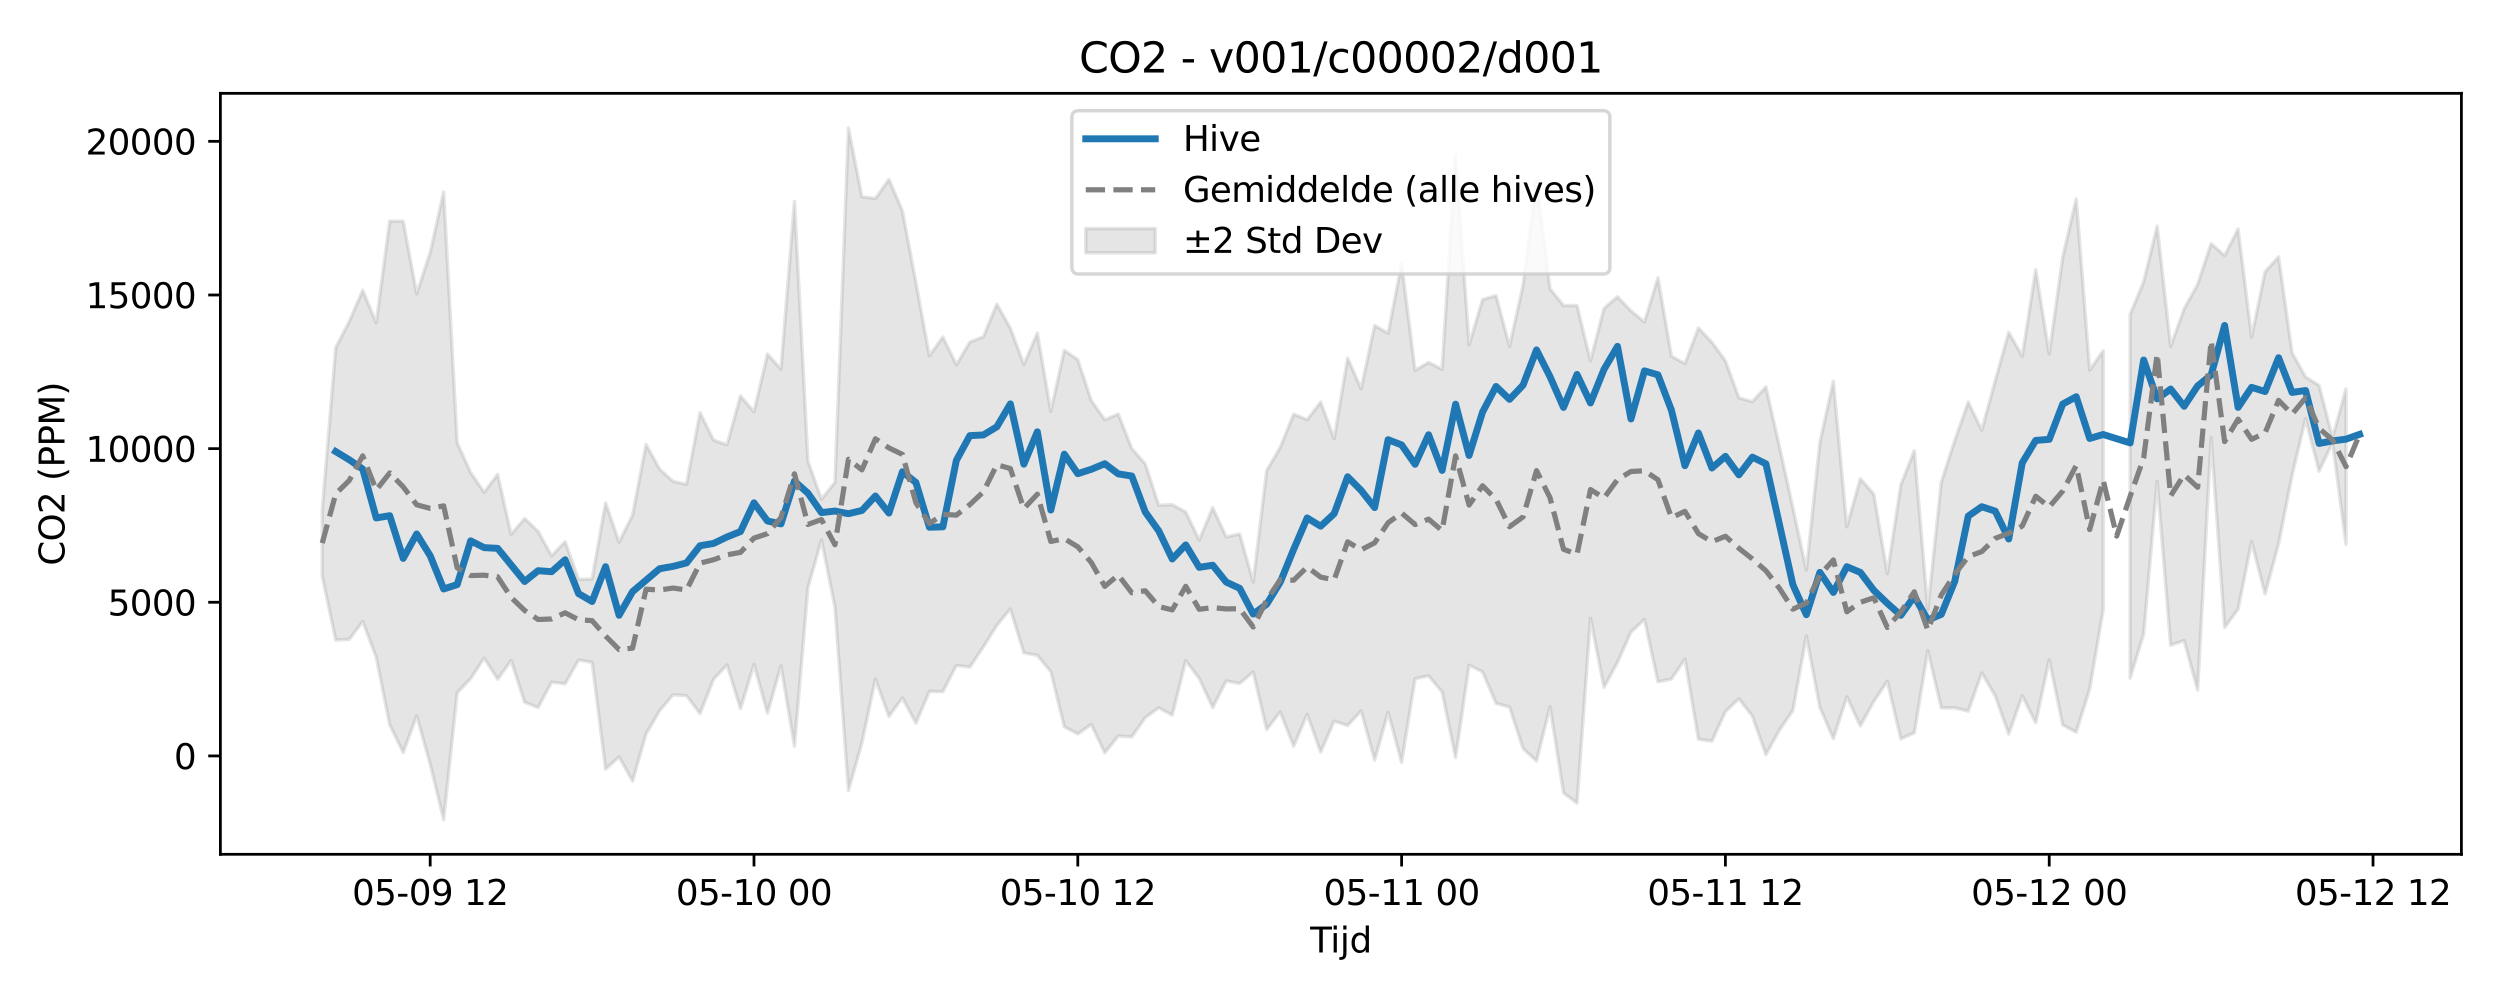 <?xml version="1.0" encoding="utf-8" standalone="no"?>
<!DOCTYPE svg PUBLIC "-//W3C//DTD SVG 1.1//EN"
  "http://www.w3.org/Graphics/SVG/1.1/DTD/svg11.dtd">
<svg xmlns:xlink="http://www.w3.org/1999/xlink" width="720pt" height="288pt" viewBox="0 0 720 288" xmlns="http://www.w3.org/2000/svg" version="1.1">
 <defs>
  <style type="text/css">*{stroke-linejoin: round; stroke-linecap: butt}</style>
 </defs>
 <g id="figure_1">
  <g id="patch_1">
   <path d="M 0 288 
L 720 288 
L 720 0 
L 0 0 
z
" style="fill: #ffffff"/>
  </g>
  <g id="axes_1">
   <g id="patch_2">
    <path d="M 63.47 246.04 
L 708.884 246.04 
L 708.884 26.88 
L 63.47 26.88 
z
" style="fill: #ffffff"/>
   </g>
   <g id="FillBetweenPolyCollection_1">
    <path d="M 92.807 146.824 
L 92.807 165.998 
L 96.693 184.323 
L 100.578 184.145 
L 104.464 178.983 
L 108.35 189.294 
L 112.235 208.744 
L 116.121 216.7 
L 120.007 206.168 
L 123.893 220.098 
L 127.778 236.078 
L 131.664 199.52 
L 135.55 195.446 
L 139.435 189.535 
L 143.321 195.625 
L 147.207 190.227 
L 151.092 202.256 
L 154.978 203.769 
L 158.864 196.459 
L 162.75 196.949 
L 166.635 190.098 
L 170.521 190.75 
L 174.407 221.543 
L 178.292 217.981 
L 182.178 224.982 
L 186.064 211.388 
L 189.949 204.747 
L 193.835 200.095 
L 197.721 200.353 
L 201.607 205.523 
L 205.492 195.661 
L 209.378 191.49 
L 213.264 204.107 
L 217.149 191.312 
L 221.035 205.404 
L 224.921 191.769 
L 228.806 214.892 
L 232.692 169.238 
L 236.578 155.498 
L 240.463 174.824 
L 244.349 227.682 
L 248.235 213.944 
L 252.121 195.58 
L 256.006 206.332 
L 259.892 200.993 
L 263.778 208.266 
L 267.663 199.127 
L 271.549 199.205 
L 275.435 191.652 
L 279.32 192.13 
L 283.206 186.312 
L 287.092 180.112 
L 290.978 175.372 
L 294.863 188.015 
L 298.749 188.739 
L 302.635 193.438 
L 306.52 209.316 
L 310.406 211.386 
L 314.292 208.645 
L 318.177 216.824 
L 322.063 211.972 
L 325.949 212.231 
L 329.835 206.676 
L 333.72 203.845 
L 337.606 205.969 
L 341.492 190.254 
L 345.377 195.377 
L 349.263 203.779 
L 353.149 196.105 
L 357.034 196.829 
L 360.92 193.534 
L 364.806 210.116 
L 368.691 205.04 
L 372.577 214.906 
L 376.463 205.711 
L 380.349 216.596 
L 384.234 207.698 
L 388.12 208.944 
L 392.006 204.744 
L 395.891 218.904 
L 399.777 205.123 
L 403.663 219.586 
L 407.548 195.476 
L 411.434 194.644 
L 415.32 199.269 
L 419.206 218.183 
L 423.091 191.572 
L 426.977 193.495 
L 430.863 202.542 
L 434.748 203.645 
L 438.634 215.578 
L 442.52 219.189 
L 446.405 203.54 
L 450.291 228.345 
L 454.177 231.311 
L 458.062 178.067 
L 461.948 197.981 
L 465.834 190.773 
L 469.72 182.042 
L 473.605 178.4 
L 477.491 196.343 
L 481.377 195.572 
L 485.262 189.82 
L 489.148 212.883 
L 493.034 213.455 
L 496.919 204.937 
L 500.805 201.238 
L 504.691 206.264 
L 508.577 217.334 
L 512.462 210.312 
L 516.348 204.627 
L 520.234 183.182 
L 524.119 203.743 
L 528.005 212.72 
L 531.891 200.687 
L 535.776 209.064 
L 539.662 201.999 
L 543.548 196.204 
L 547.434 212.789 
L 551.319 211.073 
L 555.205 187.396 
L 559.091 203.886 
L 562.976 203.871 
L 566.862 204.814 
L 570.748 193.809 
L 574.633 200.44 
L 578.519 211.427 
L 582.405 200.389 
L 586.29 208.15 
L 590.176 190.026 
L 594.062 208.798 
L 597.948 210.864 
L 601.833 198.441 
L 605.719 175.601 
L 605.719 101.034 
L 605.719 101.034 
L 601.833 106.581 
L 597.948 57.302 
L 594.062 74.049 
L 590.176 101.96 
L 586.29 77.69 
L 582.405 102.596 
L 578.519 95.714 
L 574.633 109.655 
L 570.748 123.895 
L 566.862 115.809 
L 562.976 126.834 
L 559.091 138.864 
L 555.205 175.517 
L 551.319 129.808 
L 547.434 139.689 
L 543.548 165.208 
L 539.662 142.323 
L 535.776 137.873 
L 531.891 151.695 
L 528.005 109.813 
L 524.119 127.451 
L 520.234 164.163 
L 516.348 146.242 
L 512.462 128.51 
L 508.577 111.398 
L 504.691 115.694 
L 500.805 114.568 
L 496.919 103.935 
L 493.034 98.579 
L 489.148 94.473 
L 485.262 104.732 
L 481.377 102.592 
L 477.491 79.994 
L 473.605 92.747 
L 469.72 89.537 
L 465.834 85.47 
L 461.948 88.823 
L 458.062 103.931 
L 454.177 87.993 
L 450.291 88.002 
L 446.405 83.138 
L 442.52 51.883 
L 438.634 82.16 
L 434.748 99.749 
L 430.863 85.131 
L 426.977 86.313 
L 423.091 99.337 
L 419.206 44.395 
L 415.32 106.351 
L 411.434 104.389 
L 407.548 106.657 
L 403.663 75.908 
L 399.777 95.985 
L 395.891 93.759 
L 392.006 111.959 
L 388.12 103.145 
L 384.234 126.322 
L 380.349 115.809 
L 376.463 120.875 
L 372.577 119.294 
L 368.691 128.865 
L 364.806 135.544 
L 360.92 167.619 
L 357.034 153.784 
L 353.149 154.632 
L 349.263 146.219 
L 345.377 155.557 
L 341.492 147.464 
L 337.606 145.329 
L 333.72 145.522 
L 329.835 133.605 
L 325.949 129.187 
L 322.063 119.24 
L 318.177 120.911 
L 314.292 115.356 
L 310.406 103.583 
L 306.52 100.931 
L 302.635 118.45 
L 298.749 95.919 
L 294.863 104.974 
L 290.978 94.498 
L 287.092 87.582 
L 283.206 96.987 
L 279.32 98.518 
L 275.435 105.075 
L 271.549 97.04 
L 267.663 102.468 
L 263.778 81.335 
L 259.892 60.733 
L 256.006 51.652 
L 252.121 57.179 
L 248.235 56.697 
L 244.349 36.842 
L 240.463 138.942 
L 236.578 143.754 
L 232.692 132.842 
L 228.806 58.032 
L 224.921 106.321 
L 221.035 101.978 
L 217.149 118.627 
L 213.264 114.052 
L 209.378 128.088 
L 205.492 126.754 
L 201.607 118.851 
L 197.721 139.474 
L 193.835 138.623 
L 189.949 135.086 
L 186.064 128.005 
L 182.178 148.35 
L 178.292 156.16 
L 174.407 144.823 
L 170.521 166.745 
L 166.635 166.888 
L 162.75 156.025 
L 158.864 160.065 
L 154.978 153.048 
L 151.092 149.348 
L 147.207 153.909 
L 143.321 136.62 
L 139.435 141.782 
L 135.55 136.077 
L 131.664 127.536 
L 127.778 55.308 
L 123.893 72.731 
L 120.007 84.602 
L 116.121 63.727 
L 112.235 63.661 
L 108.35 92.957 
L 104.464 83.59 
L 100.578 92.595 
L 96.693 100.133 
L 92.807 146.824 
z
" clip-path="url(#p747c3ab8fe)" style="fill: #808080; fill-opacity: 0.2; stroke: #808080; stroke-opacity: 0.2"/>
    <path d="M 613.49 90.566 
L 613.49 195.286 
L 617.376 182.617 
L 621.262 138.632 
L 625.147 185.814 
L 629.033 184.472 
L 632.919 198.745 
L 636.805 126.049 
L 640.69 180.714 
L 644.576 175.461 
L 648.462 155.997 
L 652.347 171.068 
L 656.233 156.634 
L 660.119 136.932 
L 664.004 120.569 
L 667.89 135.7 
L 671.776 127.449 
L 675.662 156.795 
L 675.662 111.99 
L 675.662 111.99 
L 671.776 126.006 
L 667.89 111.003 
L 664.004 108.605 
L 660.119 101.601 
L 656.233 73.974 
L 652.347 78.235 
L 648.462 97.065 
L 644.576 65.954 
L 640.69 73.624 
L 636.805 70.172 
L 632.919 81.92 
L 629.033 88.943 
L 625.147 99.783 
L 621.262 65.13 
L 617.376 81.145 
L 613.49 90.566 
z
" clip-path="url(#p747c3ab8fe)" style="fill: #808080; fill-opacity: 0.2; stroke: #808080; stroke-opacity: 0.2"/>
   </g>
   <g id="matplotlib.axis_1">
    <g id="xtick_1">
     <g id="line2d_1">
      <defs>
       <path id="m9dc7d7cf8a" d="M 0 0 
L 0 3.5 
" style="stroke: #000000; stroke-width: 0.8"/>
      </defs>
      <g>
       <use xlink:href="#m9dc7d7cf8a" x="123.893" y="246.04" style="stroke: #000000; stroke-width: 0.8"/>
      </g>
     </g>
     <g id="text_1">
      <!-- 05-09 12 -->
      <g transform="translate(101.412 260.638) scale(0.1 -0.1)">
       <defs>
        <path id="DejaVuSans-30" d="M 2034 4250 
Q 1547 4250 1301 3770 
Q 1056 3291 1056 2328 
Q 1056 1369 1301 889 
Q 1547 409 2034 409 
Q 2525 409 2770 889 
Q 3016 1369 3016 2328 
Q 3016 3291 2770 3770 
Q 2525 4250 2034 4250 
z
M 2034 4750 
Q 2819 4750 3233 4129 
Q 3647 3509 3647 2328 
Q 3647 1150 3233 529 
Q 2819 -91 2034 -91 
Q 1250 -91 836 529 
Q 422 1150 422 2328 
Q 422 3509 836 4129 
Q 1250 4750 2034 4750 
z
" transform="scale(0.016)"/>
        <path id="DejaVuSans-35" d="M 691 4666 
L 3169 4666 
L 3169 4134 
L 1269 4134 
L 1269 2991 
Q 1406 3038 1543 3061 
Q 1681 3084 1819 3084 
Q 2600 3084 3056 2656 
Q 3513 2228 3513 1497 
Q 3513 744 3044 326 
Q 2575 -91 1722 -91 
Q 1428 -91 1123 -41 
Q 819 9 494 109 
L 494 744 
Q 775 591 1075 516 
Q 1375 441 1709 441 
Q 2250 441 2565 725 
Q 2881 1009 2881 1497 
Q 2881 1984 2565 2268 
Q 2250 2553 1709 2553 
Q 1456 2553 1204 2497 
Q 953 2441 691 2322 
L 691 4666 
z
" transform="scale(0.016)"/>
        <path id="DejaVuSans-2d" d="M 313 2009 
L 1997 2009 
L 1997 1497 
L 313 1497 
L 313 2009 
z
" transform="scale(0.016)"/>
        <path id="DejaVuSans-39" d="M 703 97 
L 703 672 
Q 941 559 1184 500 
Q 1428 441 1663 441 
Q 2288 441 2617 861 
Q 2947 1281 2994 2138 
Q 2813 1869 2534 1725 
Q 2256 1581 1919 1581 
Q 1219 1581 811 2004 
Q 403 2428 403 3163 
Q 403 3881 828 4315 
Q 1253 4750 1959 4750 
Q 2769 4750 3195 4129 
Q 3622 3509 3622 2328 
Q 3622 1225 3098 567 
Q 2575 -91 1691 -91 
Q 1453 -91 1209 -44 
Q 966 3 703 97 
z
M 1959 2075 
Q 2384 2075 2632 2365 
Q 2881 2656 2881 3163 
Q 2881 3666 2632 3958 
Q 2384 4250 1959 4250 
Q 1534 4250 1286 3958 
Q 1038 3666 1038 3163 
Q 1038 2656 1286 2365 
Q 1534 2075 1959 2075 
z
" transform="scale(0.016)"/>
        <path id="DejaVuSans-20" transform="scale(0.016)"/>
        <path id="DejaVuSans-31" d="M 794 531 
L 1825 531 
L 1825 4091 
L 703 3866 
L 703 4441 
L 1819 4666 
L 2450 4666 
L 2450 531 
L 3481 531 
L 3481 0 
L 794 0 
L 794 531 
z
" transform="scale(0.016)"/>
        <path id="DejaVuSans-32" d="M 1228 531 
L 3431 531 
L 3431 0 
L 469 0 
L 469 531 
Q 828 903 1448 1529 
Q 2069 2156 2228 2338 
Q 2531 2678 2651 2914 
Q 2772 3150 2772 3378 
Q 2772 3750 2511 3984 
Q 2250 4219 1831 4219 
Q 1534 4219 1204 4116 
Q 875 4013 500 3803 
L 500 4441 
Q 881 4594 1212 4672 
Q 1544 4750 1819 4750 
Q 2544 4750 2975 4387 
Q 3406 4025 3406 3419 
Q 3406 3131 3298 2873 
Q 3191 2616 2906 2266 
Q 2828 2175 2409 1742 
Q 1991 1309 1228 531 
z
" transform="scale(0.016)"/>
       </defs>
       <use xlink:href="#DejaVuSans-30"/>
       <use xlink:href="#DejaVuSans-35" transform="translate(63.623 0)"/>
       <use xlink:href="#DejaVuSans-2d" transform="translate(127.246 0)"/>
       <use xlink:href="#DejaVuSans-30" transform="translate(163.33 0)"/>
       <use xlink:href="#DejaVuSans-39" transform="translate(226.953 0)"/>
       <use xlink:href="#DejaVuSans-20" transform="translate(290.576 0)"/>
       <use xlink:href="#DejaVuSans-31" transform="translate(322.363 0)"/>
       <use xlink:href="#DejaVuSans-32" transform="translate(385.986 0)"/>
      </g>
     </g>
    </g>
    <g id="xtick_2">
     <g id="line2d_2">
      <g>
       <use xlink:href="#m9dc7d7cf8a" x="217.149" y="246.04" style="stroke: #000000; stroke-width: 0.8"/>
      </g>
     </g>
     <g id="text_2">
      <!-- 05-10 00 -->
      <g transform="translate(194.669 260.638) scale(0.1 -0.1)">
       <use xlink:href="#DejaVuSans-30"/>
       <use xlink:href="#DejaVuSans-35" transform="translate(63.623 0)"/>
       <use xlink:href="#DejaVuSans-2d" transform="translate(127.246 0)"/>
       <use xlink:href="#DejaVuSans-31" transform="translate(163.33 0)"/>
       <use xlink:href="#DejaVuSans-30" transform="translate(226.953 0)"/>
       <use xlink:href="#DejaVuSans-20" transform="translate(290.576 0)"/>
       <use xlink:href="#DejaVuSans-30" transform="translate(322.363 0)"/>
       <use xlink:href="#DejaVuSans-30" transform="translate(385.986 0)"/>
      </g>
     </g>
    </g>
    <g id="xtick_3">
     <g id="line2d_3">
      <g>
       <use xlink:href="#m9dc7d7cf8a" x="310.406" y="246.04" style="stroke: #000000; stroke-width: 0.8"/>
      </g>
     </g>
     <g id="text_3">
      <!-- 05-10 12 -->
      <g transform="translate(287.926 260.638) scale(0.1 -0.1)">
       <use xlink:href="#DejaVuSans-30"/>
       <use xlink:href="#DejaVuSans-35" transform="translate(63.623 0)"/>
       <use xlink:href="#DejaVuSans-2d" transform="translate(127.246 0)"/>
       <use xlink:href="#DejaVuSans-31" transform="translate(163.33 0)"/>
       <use xlink:href="#DejaVuSans-30" transform="translate(226.953 0)"/>
       <use xlink:href="#DejaVuSans-20" transform="translate(290.576 0)"/>
       <use xlink:href="#DejaVuSans-31" transform="translate(322.363 0)"/>
       <use xlink:href="#DejaVuSans-32" transform="translate(385.986 0)"/>
      </g>
     </g>
    </g>
    <g id="xtick_4">
     <g id="line2d_4">
      <g>
       <use xlink:href="#m9dc7d7cf8a" x="403.663" y="246.04" style="stroke: #000000; stroke-width: 0.8"/>
      </g>
     </g>
     <g id="text_4">
      <!-- 05-11 00 -->
      <g transform="translate(381.182 260.638) scale(0.1 -0.1)">
       <use xlink:href="#DejaVuSans-30"/>
       <use xlink:href="#DejaVuSans-35" transform="translate(63.623 0)"/>
       <use xlink:href="#DejaVuSans-2d" transform="translate(127.246 0)"/>
       <use xlink:href="#DejaVuSans-31" transform="translate(163.33 0)"/>
       <use xlink:href="#DejaVuSans-31" transform="translate(226.953 0)"/>
       <use xlink:href="#DejaVuSans-20" transform="translate(290.576 0)"/>
       <use xlink:href="#DejaVuSans-30" transform="translate(322.363 0)"/>
       <use xlink:href="#DejaVuSans-30" transform="translate(385.986 0)"/>
      </g>
     </g>
    </g>
    <g id="xtick_5">
     <g id="line2d_5">
      <g>
       <use xlink:href="#m9dc7d7cf8a" x="496.919" y="246.04" style="stroke: #000000; stroke-width: 0.8"/>
      </g>
     </g>
     <g id="text_5">
      <!-- 05-11 12 -->
      <g transform="translate(474.439 260.638) scale(0.1 -0.1)">
       <use xlink:href="#DejaVuSans-30"/>
       <use xlink:href="#DejaVuSans-35" transform="translate(63.623 0)"/>
       <use xlink:href="#DejaVuSans-2d" transform="translate(127.246 0)"/>
       <use xlink:href="#DejaVuSans-31" transform="translate(163.33 0)"/>
       <use xlink:href="#DejaVuSans-31" transform="translate(226.953 0)"/>
       <use xlink:href="#DejaVuSans-20" transform="translate(290.576 0)"/>
       <use xlink:href="#DejaVuSans-31" transform="translate(322.363 0)"/>
       <use xlink:href="#DejaVuSans-32" transform="translate(385.986 0)"/>
      </g>
     </g>
    </g>
    <g id="xtick_6">
     <g id="line2d_6">
      <g>
       <use xlink:href="#m9dc7d7cf8a" x="590.176" y="246.04" style="stroke: #000000; stroke-width: 0.8"/>
      </g>
     </g>
     <g id="text_6">
      <!-- 05-12 00 -->
      <g transform="translate(567.696 260.638) scale(0.1 -0.1)">
       <use xlink:href="#DejaVuSans-30"/>
       <use xlink:href="#DejaVuSans-35" transform="translate(63.623 0)"/>
       <use xlink:href="#DejaVuSans-2d" transform="translate(127.246 0)"/>
       <use xlink:href="#DejaVuSans-31" transform="translate(163.33 0)"/>
       <use xlink:href="#DejaVuSans-32" transform="translate(226.953 0)"/>
       <use xlink:href="#DejaVuSans-20" transform="translate(290.576 0)"/>
       <use xlink:href="#DejaVuSans-30" transform="translate(322.363 0)"/>
       <use xlink:href="#DejaVuSans-30" transform="translate(385.986 0)"/>
      </g>
     </g>
    </g>
    <g id="xtick_7">
     <g id="line2d_7">
      <g>
       <use xlink:href="#m9dc7d7cf8a" x="683.433" y="246.04" style="stroke: #000000; stroke-width: 0.8"/>
      </g>
     </g>
     <g id="text_7">
      <!-- 05-12 12 -->
      <g transform="translate(660.952 260.638) scale(0.1 -0.1)">
       <use xlink:href="#DejaVuSans-30"/>
       <use xlink:href="#DejaVuSans-35" transform="translate(63.623 0)"/>
       <use xlink:href="#DejaVuSans-2d" transform="translate(127.246 0)"/>
       <use xlink:href="#DejaVuSans-31" transform="translate(163.33 0)"/>
       <use xlink:href="#DejaVuSans-32" transform="translate(226.953 0)"/>
       <use xlink:href="#DejaVuSans-20" transform="translate(290.576 0)"/>
       <use xlink:href="#DejaVuSans-31" transform="translate(322.363 0)"/>
       <use xlink:href="#DejaVuSans-32" transform="translate(385.986 0)"/>
      </g>
     </g>
    </g>
    <g id="text_8">
     <!-- Tijd -->
     <g transform="translate(377.327 274.317) scale(0.1 -0.1)">
      <defs>
       <path id="DejaVuSans-54" d="M -19 4666 
L 3928 4666 
L 3928 4134 
L 2272 4134 
L 2272 0 
L 1638 0 
L 1638 4134 
L -19 4134 
L -19 4666 
z
" transform="scale(0.016)"/>
       <path id="DejaVuSans-69" d="M 603 3500 
L 1178 3500 
L 1178 0 
L 603 0 
L 603 3500 
z
M 603 4863 
L 1178 4863 
L 1178 4134 
L 603 4134 
L 603 4863 
z
" transform="scale(0.016)"/>
       <path id="DejaVuSans-6a" d="M 603 3500 
L 1178 3500 
L 1178 -63 
Q 1178 -731 923 -1031 
Q 669 -1331 103 -1331 
L -116 -1331 
L -116 -844 
L 38 -844 
Q 366 -844 484 -692 
Q 603 -541 603 -63 
L 603 3500 
z
M 603 4863 
L 1178 4863 
L 1178 4134 
L 603 4134 
L 603 4863 
z
" transform="scale(0.016)"/>
       <path id="DejaVuSans-64" d="M 2906 2969 
L 2906 4863 
L 3481 4863 
L 3481 0 
L 2906 0 
L 2906 525 
Q 2725 213 2448 61 
Q 2172 -91 1784 -91 
Q 1150 -91 751 415 
Q 353 922 353 1747 
Q 353 2572 751 3078 
Q 1150 3584 1784 3584 
Q 2172 3584 2448 3432 
Q 2725 3281 2906 2969 
z
M 947 1747 
Q 947 1113 1208 752 
Q 1469 391 1925 391 
Q 2381 391 2643 752 
Q 2906 1113 2906 1747 
Q 2906 2381 2643 2742 
Q 2381 3103 1925 3103 
Q 1469 3103 1208 2742 
Q 947 2381 947 1747 
z
" transform="scale(0.016)"/>
      </defs>
      <use xlink:href="#DejaVuSans-54"/>
      <use xlink:href="#DejaVuSans-69" transform="translate(57.959 0)"/>
      <use xlink:href="#DejaVuSans-6a" transform="translate(85.742 0)"/>
      <use xlink:href="#DejaVuSans-64" transform="translate(113.525 0)"/>
     </g>
    </g>
   </g>
   <g id="matplotlib.axis_2">
    <g id="ytick_1">
     <g id="line2d_8">
      <defs>
       <path id="m0d2722d233" d="M 0 0 
L -3.5 0 
" style="stroke: #000000; stroke-width: 0.8"/>
      </defs>
      <g>
       <use xlink:href="#m0d2722d233" x="63.47" y="217.704" style="stroke: #000000; stroke-width: 0.8"/>
      </g>
     </g>
     <g id="text_9">
      <!-- 0 -->
      <g transform="translate(50.108 221.503) scale(0.1 -0.1)">
       <use xlink:href="#DejaVuSans-30"/>
      </g>
     </g>
    </g>
    <g id="ytick_2">
     <g id="line2d_9">
      <g>
       <use xlink:href="#m0d2722d233" x="63.47" y="173.455" style="stroke: #000000; stroke-width: 0.8"/>
      </g>
     </g>
     <g id="text_10">
      <!-- 5000 -->
      <g transform="translate(31.02 177.254) scale(0.1 -0.1)">
       <use xlink:href="#DejaVuSans-35"/>
       <use xlink:href="#DejaVuSans-30" transform="translate(63.623 0)"/>
       <use xlink:href="#DejaVuSans-30" transform="translate(127.246 0)"/>
       <use xlink:href="#DejaVuSans-30" transform="translate(190.869 0)"/>
      </g>
     </g>
    </g>
    <g id="ytick_3">
     <g id="line2d_10">
      <g>
       <use xlink:href="#m0d2722d233" x="63.47" y="129.207" style="stroke: #000000; stroke-width: 0.8"/>
      </g>
     </g>
     <g id="text_11">
      <!-- 10000 -->
      <g transform="translate(24.657 133.006) scale(0.1 -0.1)">
       <use xlink:href="#DejaVuSans-31"/>
       <use xlink:href="#DejaVuSans-30" transform="translate(63.623 0)"/>
       <use xlink:href="#DejaVuSans-30" transform="translate(127.246 0)"/>
       <use xlink:href="#DejaVuSans-30" transform="translate(190.869 0)"/>
       <use xlink:href="#DejaVuSans-30" transform="translate(254.492 0)"/>
      </g>
     </g>
    </g>
    <g id="ytick_4">
     <g id="line2d_11">
      <g>
       <use xlink:href="#m0d2722d233" x="63.47" y="84.958" style="stroke: #000000; stroke-width: 0.8"/>
      </g>
     </g>
     <g id="text_12">
      <!-- 15000 -->
      <g transform="translate(24.657 88.758) scale(0.1 -0.1)">
       <use xlink:href="#DejaVuSans-31"/>
       <use xlink:href="#DejaVuSans-35" transform="translate(63.623 0)"/>
       <use xlink:href="#DejaVuSans-30" transform="translate(127.246 0)"/>
       <use xlink:href="#DejaVuSans-30" transform="translate(190.869 0)"/>
       <use xlink:href="#DejaVuSans-30" transform="translate(254.492 0)"/>
      </g>
     </g>
    </g>
    <g id="ytick_5">
     <g id="line2d_12">
      <g>
       <use xlink:href="#m0d2722d233" x="63.47" y="40.71" style="stroke: #000000; stroke-width: 0.8"/>
      </g>
     </g>
     <g id="text_13">
      <!-- 20000 -->
      <g transform="translate(24.657 44.509) scale(0.1 -0.1)">
       <use xlink:href="#DejaVuSans-32"/>
       <use xlink:href="#DejaVuSans-30" transform="translate(63.623 0)"/>
       <use xlink:href="#DejaVuSans-30" transform="translate(127.246 0)"/>
       <use xlink:href="#DejaVuSans-30" transform="translate(190.869 0)"/>
       <use xlink:href="#DejaVuSans-30" transform="translate(254.492 0)"/>
      </g>
     </g>
    </g>
    <g id="text_14">
     <!-- CO2 (PPM) -->
     <g transform="translate(18.578 162.903) rotate(-90) scale(0.1 -0.1)">
      <defs>
       <path id="DejaVuSans-43" d="M 4122 4306 
L 4122 3641 
Q 3803 3938 3442 4084 
Q 3081 4231 2675 4231 
Q 1875 4231 1450 3742 
Q 1025 3253 1025 2328 
Q 1025 1406 1450 917 
Q 1875 428 2675 428 
Q 3081 428 3442 575 
Q 3803 722 4122 1019 
L 4122 359 
Q 3791 134 3420 21 
Q 3050 -91 2638 -91 
Q 1578 -91 968 557 
Q 359 1206 359 2328 
Q 359 3453 968 4101 
Q 1578 4750 2638 4750 
Q 3056 4750 3426 4639 
Q 3797 4528 4122 4306 
z
" transform="scale(0.016)"/>
       <path id="DejaVuSans-4f" d="M 2522 4238 
Q 1834 4238 1429 3725 
Q 1025 3213 1025 2328 
Q 1025 1447 1429 934 
Q 1834 422 2522 422 
Q 3209 422 3611 934 
Q 4013 1447 4013 2328 
Q 4013 3213 3611 3725 
Q 3209 4238 2522 4238 
z
M 2522 4750 
Q 3503 4750 4090 4092 
Q 4678 3434 4678 2328 
Q 4678 1225 4090 567 
Q 3503 -91 2522 -91 
Q 1538 -91 948 565 
Q 359 1222 359 2328 
Q 359 3434 948 4092 
Q 1538 4750 2522 4750 
z
" transform="scale(0.016)"/>
       <path id="DejaVuSans-28" d="M 1984 4856 
Q 1566 4138 1362 3434 
Q 1159 2731 1159 2009 
Q 1159 1288 1364 580 
Q 1569 -128 1984 -844 
L 1484 -844 
Q 1016 -109 783 600 
Q 550 1309 550 2009 
Q 550 2706 781 3412 
Q 1013 4119 1484 4856 
L 1984 4856 
z
" transform="scale(0.016)"/>
       <path id="DejaVuSans-50" d="M 1259 4147 
L 1259 2394 
L 2053 2394 
Q 2494 2394 2734 2622 
Q 2975 2850 2975 3272 
Q 2975 3691 2734 3919 
Q 2494 4147 2053 4147 
L 1259 4147 
z
M 628 4666 
L 2053 4666 
Q 2838 4666 3239 4311 
Q 3641 3956 3641 3272 
Q 3641 2581 3239 2228 
Q 2838 1875 2053 1875 
L 1259 1875 
L 1259 0 
L 628 0 
L 628 4666 
z
" transform="scale(0.016)"/>
       <path id="DejaVuSans-4d" d="M 628 4666 
L 1569 4666 
L 2759 1491 
L 3956 4666 
L 4897 4666 
L 4897 0 
L 4281 0 
L 4281 4097 
L 3078 897 
L 2444 897 
L 1241 4097 
L 1241 0 
L 628 0 
L 628 4666 
z
" transform="scale(0.016)"/>
       <path id="DejaVuSans-29" d="M 513 4856 
L 1013 4856 
Q 1481 4119 1714 3412 
Q 1947 2706 1947 2009 
Q 1947 1309 1714 600 
Q 1481 -109 1013 -844 
L 513 -844 
Q 928 -128 1133 580 
Q 1338 1288 1338 2009 
Q 1338 2731 1133 3434 
Q 928 4138 513 4856 
z
" transform="scale(0.016)"/>
      </defs>
      <use xlink:href="#DejaVuSans-43"/>
      <use xlink:href="#DejaVuSans-4f" transform="translate(69.824 0)"/>
      <use xlink:href="#DejaVuSans-32" transform="translate(148.535 0)"/>
      <use xlink:href="#DejaVuSans-20" transform="translate(212.158 0)"/>
      <use xlink:href="#DejaVuSans-28" transform="translate(243.945 0)"/>
      <use xlink:href="#DejaVuSans-50" transform="translate(282.959 0)"/>
      <use xlink:href="#DejaVuSans-50" transform="translate(343.262 0)"/>
      <use xlink:href="#DejaVuSans-4d" transform="translate(403.564 0)"/>
      <use xlink:href="#DejaVuSans-29" transform="translate(489.844 0)"/>
     </g>
    </g>
   </g>
   <g id="line2d_13">
    <path d="M 96.693 130.052 
L 100.578 132.404 
L 104.464 135.087 
L 108.35 149.167 
L 112.235 148.514 
L 116.121 160.815 
L 120.007 153.787 
L 123.893 160.048 
L 127.778 169.626 
L 131.664 168.367 
L 135.55 155.765 
L 139.435 157.718 
L 143.321 157.924 
L 151.092 167.468 
L 154.978 164.358 
L 158.864 164.65 
L 162.75 161.213 
L 166.635 170.963 
L 170.521 173.23 
L 174.407 163.201 
L 178.292 177.196 
L 182.178 170.39 
L 189.949 163.797 
L 193.835 163.119 
L 197.721 162.122 
L 201.607 157.172 
L 205.492 156.514 
L 209.378 154.644 
L 213.264 153.083 
L 217.149 144.812 
L 221.035 150.048 
L 224.921 150.88 
L 228.806 138.564 
L 232.692 142.039 
L 236.578 147.632 
L 240.463 147.181 
L 244.349 147.946 
L 248.235 147.018 
L 252.121 142.856 
L 256.006 147.762 
L 259.892 135.879 
L 263.778 138.95 
L 267.663 151.841 
L 271.549 151.729 
L 275.435 132.579 
L 279.32 125.463 
L 283.206 125.264 
L 287.092 122.918 
L 290.978 116.325 
L 294.863 133.68 
L 298.749 124.36 
L 302.635 146.891 
L 306.52 130.803 
L 310.406 136.422 
L 314.292 135.16 
L 318.177 133.546 
L 322.063 136.478 
L 325.949 137.092 
L 329.835 147.461 
L 333.72 152.897 
L 337.606 160.98 
L 341.492 156.933 
L 345.377 163.396 
L 349.263 162.783 
L 353.149 167.638 
L 357.034 169.443 
L 360.92 176.839 
L 364.806 174.016 
L 368.691 167.712 
L 372.577 158.204 
L 376.463 149.178 
L 380.349 151.543 
L 384.234 147.947 
L 388.12 137.313 
L 392.006 141.239 
L 395.891 146.178 
L 399.777 126.634 
L 403.663 128.139 
L 407.548 133.717 
L 411.434 125.21 
L 415.32 135.472 
L 419.206 116.407 
L 423.091 131.171 
L 426.977 118.664 
L 430.863 111.304 
L 434.748 115.009 
L 438.634 110.917 
L 442.52 100.782 
L 446.405 108.476 
L 450.291 117.33 
L 454.177 107.844 
L 458.062 116.052 
L 461.948 106.388 
L 465.834 99.761 
L 469.72 120.662 
L 473.605 106.808 
L 477.491 107.956 
L 481.377 118.154 
L 485.262 134.118 
L 489.148 124.699 
L 493.034 134.787 
L 496.919 131.428 
L 500.805 136.751 
L 504.691 131.658 
L 508.577 133.567 
L 516.348 168.39 
L 520.234 177.035 
L 524.119 164.85 
L 528.005 170.617 
L 531.891 163.203 
L 535.776 164.853 
L 539.662 170.019 
L 543.548 173.753 
L 547.434 177.213 
L 551.319 171.727 
L 555.205 178.556 
L 559.091 176.942 
L 562.976 167.39 
L 566.862 148.632 
L 570.748 145.933 
L 574.633 147.207 
L 578.519 155.234 
L 582.405 133.307 
L 586.29 126.835 
L 590.176 126.531 
L 594.062 116.372 
L 597.948 114.257 
L 601.833 126.272 
L 605.719 125.136 
L 613.49 127.565 
L 617.376 103.693 
L 621.262 114.875 
L 625.147 112.044 
L 629.033 117.006 
L 632.919 111.14 
L 636.805 107.988 
L 640.69 93.737 
L 644.576 117.325 
L 648.462 111.556 
L 652.347 112.76 
L 656.233 103.029 
L 660.119 113.021 
L 664.004 112.472 
L 667.89 127.717 
L 671.776 126.983 
L 675.662 126.472 
L 679.547 125.105 
L 679.547 125.105 
" clip-path="url(#p747c3ab8fe)" style="fill: none; stroke: #1f77b4; stroke-width: 2; stroke-linecap: square"/>
   </g>
   <g id="line2d_14">
    <path d="M 92.807 156.411 
L 96.693 142.228 
L 100.578 138.37 
L 104.464 131.287 
L 108.35 141.126 
L 112.235 136.202 
L 116.121 140.213 
L 120.007 145.385 
L 123.893 146.414 
L 127.778 145.693 
L 131.664 163.528 
L 135.55 165.762 
L 139.435 165.659 
L 143.321 166.122 
L 147.207 172.068 
L 151.092 175.802 
L 154.978 178.409 
L 158.864 178.262 
L 162.75 176.487 
L 166.635 178.493 
L 170.521 178.747 
L 174.407 183.183 
L 178.292 187.071 
L 182.178 186.666 
L 186.064 169.696 
L 189.949 169.917 
L 193.835 169.359 
L 197.721 169.914 
L 201.607 162.187 
L 205.492 161.208 
L 209.378 159.789 
L 213.264 159.079 
L 217.149 154.969 
L 221.035 153.691 
L 224.921 149.045 
L 228.806 136.462 
L 232.692 151.04 
L 236.578 149.626 
L 240.463 156.883 
L 244.349 132.262 
L 248.235 135.321 
L 252.121 126.379 
L 256.006 128.992 
L 259.892 130.863 
L 263.778 144.8 
L 267.663 150.798 
L 271.549 148.122 
L 275.435 148.363 
L 279.32 145.324 
L 283.206 141.649 
L 287.092 133.847 
L 290.978 134.935 
L 294.863 146.495 
L 298.749 142.329 
L 302.635 155.944 
L 306.52 155.123 
L 310.406 157.485 
L 314.292 162 
L 318.177 168.867 
L 322.063 165.606 
L 325.949 170.709 
L 329.835 170.14 
L 333.72 174.684 
L 337.606 175.649 
L 341.492 168.859 
L 345.377 175.467 
L 349.263 174.999 
L 353.149 175.369 
L 357.034 175.307 
L 360.92 180.576 
L 364.806 172.83 
L 368.691 166.952 
L 372.577 167.1 
L 376.463 163.293 
L 380.349 166.203 
L 384.234 167.01 
L 388.12 156.044 
L 392.006 158.351 
L 395.891 156.332 
L 399.777 150.554 
L 403.663 147.747 
L 407.548 151.067 
L 411.434 149.517 
L 415.32 152.81 
L 419.206 131.289 
L 423.091 145.454 
L 426.977 139.904 
L 430.863 143.837 
L 434.748 151.697 
L 438.634 148.869 
L 442.52 135.536 
L 446.405 143.339 
L 450.291 158.173 
L 454.177 159.652 
L 458.062 140.999 
L 461.948 143.402 
L 465.834 138.121 
L 469.72 135.789 
L 473.605 135.573 
L 477.491 138.168 
L 481.377 149.082 
L 485.262 147.276 
L 489.148 153.678 
L 493.034 156.017 
L 496.919 154.436 
L 500.805 157.903 
L 504.691 160.979 
L 508.577 164.366 
L 512.462 169.411 
L 516.348 175.435 
L 520.234 173.673 
L 524.119 165.597 
L 528.005 161.267 
L 531.891 176.191 
L 535.776 173.469 
L 539.662 172.161 
L 543.548 180.706 
L 547.434 176.239 
L 551.319 170.44 
L 555.205 181.456 
L 559.091 171.375 
L 562.976 165.353 
L 566.862 160.311 
L 570.748 158.852 
L 574.633 155.047 
L 578.519 153.571 
L 582.405 151.493 
L 586.29 142.92 
L 590.176 145.993 
L 594.062 141.424 
L 597.948 134.083 
L 601.833 152.511 
L 605.719 138.318 
L 609.605 154.384 
L 613.49 142.926 
L 617.376 131.881 
L 621.262 101.881 
L 625.147 142.798 
L 629.033 136.708 
L 632.919 140.332 
L 636.805 98.11 
L 640.69 127.169 
L 644.576 120.707 
L 648.462 126.531 
L 652.347 124.651 
L 656.233 115.304 
L 660.119 119.266 
L 664.004 114.587 
L 667.89 123.351 
L 671.776 126.727 
L 675.662 134.393 
L 679.547 125.105 
L 679.547 125.105 
" clip-path="url(#p747c3ab8fe)" style="fill: none; stroke-dasharray: 5.55,2.4; stroke-dashoffset: 0; stroke: #808080; stroke-width: 1.5"/>
   </g>
   <g id="patch_3">
    <path d="M 63.47 246.04 
L 63.47 26.88 
" style="fill: none; stroke: #000000; stroke-width: 0.8; stroke-linejoin: miter; stroke-linecap: square"/>
   </g>
   <g id="patch_4">
    <path d="M 708.884 246.04 
L 708.884 26.88 
" style="fill: none; stroke: #000000; stroke-width: 0.8; stroke-linejoin: miter; stroke-linecap: square"/>
   </g>
   <g id="patch_5">
    <path d="M 63.47 246.04 
L 708.884 246.04 
" style="fill: none; stroke: #000000; stroke-width: 0.8; stroke-linejoin: miter; stroke-linecap: square"/>
   </g>
   <g id="patch_6">
    <path d="M 63.47 26.88 
L 708.884 26.88 
" style="fill: none; stroke: #000000; stroke-width: 0.8; stroke-linejoin: miter; stroke-linecap: square"/>
   </g>
   <g id="text_15">
    <!-- CO2 - v001/c00002/d001 -->
    <g transform="translate(310.774 20.88) scale(0.12 -0.12)">
     <defs>
      <path id="DejaVuSans-76" d="M 191 3500 
L 800 3500 
L 1894 563 
L 2988 3500 
L 3597 3500 
L 2284 0 
L 1503 0 
L 191 3500 
z
" transform="scale(0.016)"/>
      <path id="DejaVuSans-2f" d="M 1625 4666 
L 2156 4666 
L 531 -594 
L 0 -594 
L 1625 4666 
z
" transform="scale(0.016)"/>
      <path id="DejaVuSans-63" d="M 3122 3366 
L 3122 2828 
Q 2878 2963 2633 3030 
Q 2388 3097 2138 3097 
Q 1578 3097 1268 2742 
Q 959 2388 959 1747 
Q 959 1106 1268 751 
Q 1578 397 2138 397 
Q 2388 397 2633 464 
Q 2878 531 3122 666 
L 3122 134 
Q 2881 22 2623 -34 
Q 2366 -91 2075 -91 
Q 1284 -91 818 406 
Q 353 903 353 1747 
Q 353 2603 823 3093 
Q 1294 3584 2113 3584 
Q 2378 3584 2631 3529 
Q 2884 3475 3122 3366 
z
" transform="scale(0.016)"/>
     </defs>
     <use xlink:href="#DejaVuSans-43"/>
     <use xlink:href="#DejaVuSans-4f" transform="translate(69.824 0)"/>
     <use xlink:href="#DejaVuSans-32" transform="translate(148.535 0)"/>
     <use xlink:href="#DejaVuSans-20" transform="translate(212.158 0)"/>
     <use xlink:href="#DejaVuSans-2d" transform="translate(243.945 0)"/>
     <use xlink:href="#DejaVuSans-20" transform="translate(280.029 0)"/>
     <use xlink:href="#DejaVuSans-76" transform="translate(311.816 0)"/>
     <use xlink:href="#DejaVuSans-30" transform="translate(370.996 0)"/>
     <use xlink:href="#DejaVuSans-30" transform="translate(434.619 0)"/>
     <use xlink:href="#DejaVuSans-31" transform="translate(498.242 0)"/>
     <use xlink:href="#DejaVuSans-2f" transform="translate(561.865 0)"/>
     <use xlink:href="#DejaVuSans-63" transform="translate(595.557 0)"/>
     <use xlink:href="#DejaVuSans-30" transform="translate(650.537 0)"/>
     <use xlink:href="#DejaVuSans-30" transform="translate(714.16 0)"/>
     <use xlink:href="#DejaVuSans-30" transform="translate(777.783 0)"/>
     <use xlink:href="#DejaVuSans-30" transform="translate(841.406 0)"/>
     <use xlink:href="#DejaVuSans-32" transform="translate(905.029 0)"/>
     <use xlink:href="#DejaVuSans-2f" transform="translate(968.652 0)"/>
     <use xlink:href="#DejaVuSans-64" transform="translate(1002.344 0)"/>
     <use xlink:href="#DejaVuSans-30" transform="translate(1065.82 0)"/>
     <use xlink:href="#DejaVuSans-30" transform="translate(1129.443 0)"/>
     <use xlink:href="#DejaVuSans-31" transform="translate(1193.066 0)"/>
    </g>
   </g>
   <g id="legend_1">
    <g id="patch_7">
     <path d="M 310.705 78.914 
L 461.649 78.914 
Q 463.649 78.914 463.649 76.914 
L 463.649 33.88 
Q 463.649 31.88 461.649 31.88 
L 310.705 31.88 
Q 308.705 31.88 308.705 33.88 
L 308.705 76.914 
Q 308.705 78.914 310.705 78.914 
z
" style="fill: #ffffff; opacity: 0.8; stroke: #cccccc; stroke-linejoin: miter"/>
    </g>
    <g id="line2d_15">
     <path d="M 312.705 39.978 
L 322.705 39.978 
L 332.705 39.978 
" style="fill: none; stroke: #1f77b4; stroke-width: 2; stroke-linecap: square"/>
    </g>
    <g id="text_16">
     <!-- Hive -->
     <g transform="translate(340.705 43.478) scale(0.1 -0.1)">
      <defs>
       <path id="DejaVuSans-48" d="M 628 4666 
L 1259 4666 
L 1259 2753 
L 3553 2753 
L 3553 4666 
L 4184 4666 
L 4184 0 
L 3553 0 
L 3553 2222 
L 1259 2222 
L 1259 0 
L 628 0 
L 628 4666 
z
" transform="scale(0.016)"/>
       <path id="DejaVuSans-65" d="M 3597 1894 
L 3597 1613 
L 953 1613 
Q 991 1019 1311 708 
Q 1631 397 2203 397 
Q 2534 397 2845 478 
Q 3156 559 3463 722 
L 3463 178 
Q 3153 47 2828 -22 
Q 2503 -91 2169 -91 
Q 1331 -91 842 396 
Q 353 884 353 1716 
Q 353 2575 817 3079 
Q 1281 3584 2069 3584 
Q 2775 3584 3186 3129 
Q 3597 2675 3597 1894 
z
M 3022 2063 
Q 3016 2534 2758 2815 
Q 2500 3097 2075 3097 
Q 1594 3097 1305 2825 
Q 1016 2553 972 2059 
L 3022 2063 
z
" transform="scale(0.016)"/>
      </defs>
      <use xlink:href="#DejaVuSans-48"/>
      <use xlink:href="#DejaVuSans-69" transform="translate(75.195 0)"/>
      <use xlink:href="#DejaVuSans-76" transform="translate(102.979 0)"/>
      <use xlink:href="#DejaVuSans-65" transform="translate(162.158 0)"/>
     </g>
    </g>
    <g id="line2d_16">
     <path d="M 312.705 54.657 
L 322.705 54.657 
L 332.705 54.657 
" style="fill: none; stroke-dasharray: 5.55,2.4; stroke-dashoffset: 0; stroke: #808080; stroke-width: 1.5"/>
    </g>
    <g id="text_17">
     <!-- Gemiddelde (alle hives) -->
     <g transform="translate(340.705 58.157) scale(0.1 -0.1)">
      <defs>
       <path id="DejaVuSans-47" d="M 3809 666 
L 3809 1919 
L 2778 1919 
L 2778 2438 
L 4434 2438 
L 4434 434 
Q 4069 175 3628 42 
Q 3188 -91 2688 -91 
Q 1594 -91 976 548 
Q 359 1188 359 2328 
Q 359 3472 976 4111 
Q 1594 4750 2688 4750 
Q 3144 4750 3555 4637 
Q 3966 4525 4313 4306 
L 4313 3634 
Q 3963 3931 3569 4081 
Q 3175 4231 2741 4231 
Q 1884 4231 1454 3753 
Q 1025 3275 1025 2328 
Q 1025 1384 1454 906 
Q 1884 428 2741 428 
Q 3075 428 3337 486 
Q 3600 544 3809 666 
z
" transform="scale(0.016)"/>
       <path id="DejaVuSans-6d" d="M 3328 2828 
Q 3544 3216 3844 3400 
Q 4144 3584 4550 3584 
Q 5097 3584 5394 3201 
Q 5691 2819 5691 2113 
L 5691 0 
L 5113 0 
L 5113 2094 
Q 5113 2597 4934 2840 
Q 4756 3084 4391 3084 
Q 3944 3084 3684 2787 
Q 3425 2491 3425 1978 
L 3425 0 
L 2847 0 
L 2847 2094 
Q 2847 2600 2669 2842 
Q 2491 3084 2119 3084 
Q 1678 3084 1418 2786 
Q 1159 2488 1159 1978 
L 1159 0 
L 581 0 
L 581 3500 
L 1159 3500 
L 1159 2956 
Q 1356 3278 1631 3431 
Q 1906 3584 2284 3584 
Q 2666 3584 2933 3390 
Q 3200 3197 3328 2828 
z
" transform="scale(0.016)"/>
       <path id="DejaVuSans-6c" d="M 603 4863 
L 1178 4863 
L 1178 0 
L 603 0 
L 603 4863 
z
" transform="scale(0.016)"/>
       <path id="DejaVuSans-61" d="M 2194 1759 
Q 1497 1759 1228 1600 
Q 959 1441 959 1056 
Q 959 750 1161 570 
Q 1363 391 1709 391 
Q 2188 391 2477 730 
Q 2766 1069 2766 1631 
L 2766 1759 
L 2194 1759 
z
M 3341 1997 
L 3341 0 
L 2766 0 
L 2766 531 
Q 2569 213 2275 61 
Q 1981 -91 1556 -91 
Q 1019 -91 701 211 
Q 384 513 384 1019 
Q 384 1609 779 1909 
Q 1175 2209 1959 2209 
L 2766 2209 
L 2766 2266 
Q 2766 2663 2505 2880 
Q 2244 3097 1772 3097 
Q 1472 3097 1187 3025 
Q 903 2953 641 2809 
L 641 3341 
Q 956 3463 1253 3523 
Q 1550 3584 1831 3584 
Q 2591 3584 2966 3190 
Q 3341 2797 3341 1997 
z
" transform="scale(0.016)"/>
       <path id="DejaVuSans-68" d="M 3513 2113 
L 3513 0 
L 2938 0 
L 2938 2094 
Q 2938 2591 2744 2837 
Q 2550 3084 2163 3084 
Q 1697 3084 1428 2787 
Q 1159 2491 1159 1978 
L 1159 0 
L 581 0 
L 581 4863 
L 1159 4863 
L 1159 2956 
Q 1366 3272 1645 3428 
Q 1925 3584 2291 3584 
Q 2894 3584 3203 3211 
Q 3513 2838 3513 2113 
z
" transform="scale(0.016)"/>
       <path id="DejaVuSans-73" d="M 2834 3397 
L 2834 2853 
Q 2591 2978 2328 3040 
Q 2066 3103 1784 3103 
Q 1356 3103 1142 2972 
Q 928 2841 928 2578 
Q 928 2378 1081 2264 
Q 1234 2150 1697 2047 
L 1894 2003 
Q 2506 1872 2764 1633 
Q 3022 1394 3022 966 
Q 3022 478 2636 193 
Q 2250 -91 1575 -91 
Q 1294 -91 989 -36 
Q 684 19 347 128 
L 347 722 
Q 666 556 975 473 
Q 1284 391 1588 391 
Q 1994 391 2212 530 
Q 2431 669 2431 922 
Q 2431 1156 2273 1281 
Q 2116 1406 1581 1522 
L 1381 1569 
Q 847 1681 609 1914 
Q 372 2147 372 2553 
Q 372 3047 722 3315 
Q 1072 3584 1716 3584 
Q 2034 3584 2315 3537 
Q 2597 3491 2834 3397 
z
" transform="scale(0.016)"/>
      </defs>
      <use xlink:href="#DejaVuSans-47"/>
      <use xlink:href="#DejaVuSans-65" transform="translate(77.49 0)"/>
      <use xlink:href="#DejaVuSans-6d" transform="translate(139.014 0)"/>
      <use xlink:href="#DejaVuSans-69" transform="translate(236.426 0)"/>
      <use xlink:href="#DejaVuSans-64" transform="translate(264.209 0)"/>
      <use xlink:href="#DejaVuSans-64" transform="translate(327.686 0)"/>
      <use xlink:href="#DejaVuSans-65" transform="translate(391.162 0)"/>
      <use xlink:href="#DejaVuSans-6c" transform="translate(452.686 0)"/>
      <use xlink:href="#DejaVuSans-64" transform="translate(480.469 0)"/>
      <use xlink:href="#DejaVuSans-65" transform="translate(543.945 0)"/>
      <use xlink:href="#DejaVuSans-20" transform="translate(605.469 0)"/>
      <use xlink:href="#DejaVuSans-28" transform="translate(637.256 0)"/>
      <use xlink:href="#DejaVuSans-61" transform="translate(676.27 0)"/>
      <use xlink:href="#DejaVuSans-6c" transform="translate(737.549 0)"/>
      <use xlink:href="#DejaVuSans-6c" transform="translate(765.332 0)"/>
      <use xlink:href="#DejaVuSans-65" transform="translate(793.115 0)"/>
      <use xlink:href="#DejaVuSans-20" transform="translate(854.639 0)"/>
      <use xlink:href="#DejaVuSans-68" transform="translate(886.426 0)"/>
      <use xlink:href="#DejaVuSans-69" transform="translate(949.805 0)"/>
      <use xlink:href="#DejaVuSans-76" transform="translate(977.588 0)"/>
      <use xlink:href="#DejaVuSans-65" transform="translate(1036.768 0)"/>
      <use xlink:href="#DejaVuSans-73" transform="translate(1098.291 0)"/>
      <use xlink:href="#DejaVuSans-29" transform="translate(1150.391 0)"/>
     </g>
    </g>
    <g id="patch_8">
     <path d="M 312.705 72.835 
L 332.705 72.835 
L 332.705 65.835 
L 312.705 65.835 
z
" style="fill: #808080; fill-opacity: 0.2; stroke: #808080; stroke-opacity: 0.2; stroke-linejoin: miter"/>
    </g>
    <g id="text_18">
     <!-- ±2 Std Dev -->
     <g transform="translate(340.705 72.835) scale(0.1 -0.1)">
      <defs>
       <path id="DejaVuSans-b1" d="M 2944 4013 
L 2944 2803 
L 4684 2803 
L 4684 2272 
L 2944 2272 
L 2944 1063 
L 2419 1063 
L 2419 2272 
L 678 2272 
L 678 2803 
L 2419 2803 
L 2419 4013 
L 2944 4013 
z
M 678 531 
L 4684 531 
L 4684 0 
L 678 0 
L 678 531 
z
" transform="scale(0.016)"/>
       <path id="DejaVuSans-53" d="M 3425 4513 
L 3425 3897 
Q 3066 4069 2747 4153 
Q 2428 4238 2131 4238 
Q 1616 4238 1336 4038 
Q 1056 3838 1056 3469 
Q 1056 3159 1242 3001 
Q 1428 2844 1947 2747 
L 2328 2669 
Q 3034 2534 3370 2195 
Q 3706 1856 3706 1288 
Q 3706 609 3251 259 
Q 2797 -91 1919 -91 
Q 1588 -91 1214 -16 
Q 841 59 441 206 
L 441 856 
Q 825 641 1194 531 
Q 1563 422 1919 422 
Q 2459 422 2753 634 
Q 3047 847 3047 1241 
Q 3047 1584 2836 1778 
Q 2625 1972 2144 2069 
L 1759 2144 
Q 1053 2284 737 2584 
Q 422 2884 422 3419 
Q 422 4038 858 4394 
Q 1294 4750 2059 4750 
Q 2388 4750 2728 4690 
Q 3069 4631 3425 4513 
z
" transform="scale(0.016)"/>
       <path id="DejaVuSans-74" d="M 1172 4494 
L 1172 3500 
L 2356 3500 
L 2356 3053 
L 1172 3053 
L 1172 1153 
Q 1172 725 1289 603 
Q 1406 481 1766 481 
L 2356 481 
L 2356 0 
L 1766 0 
Q 1100 0 847 248 
Q 594 497 594 1153 
L 594 3053 
L 172 3053 
L 172 3500 
L 594 3500 
L 594 4494 
L 1172 4494 
z
" transform="scale(0.016)"/>
       <path id="DejaVuSans-44" d="M 1259 4147 
L 1259 519 
L 2022 519 
Q 2988 519 3436 956 
Q 3884 1394 3884 2338 
Q 3884 3275 3436 3711 
Q 2988 4147 2022 4147 
L 1259 4147 
z
M 628 4666 
L 1925 4666 
Q 3281 4666 3915 4102 
Q 4550 3538 4550 2338 
Q 4550 1131 3912 565 
Q 3275 0 1925 0 
L 628 0 
L 628 4666 
z
" transform="scale(0.016)"/>
      </defs>
      <use xlink:href="#DejaVuSans-b1"/>
      <use xlink:href="#DejaVuSans-32" transform="translate(83.789 0)"/>
      <use xlink:href="#DejaVuSans-20" transform="translate(147.412 0)"/>
      <use xlink:href="#DejaVuSans-53" transform="translate(179.199 0)"/>
      <use xlink:href="#DejaVuSans-74" transform="translate(242.676 0)"/>
      <use xlink:href="#DejaVuSans-64" transform="translate(281.885 0)"/>
      <use xlink:href="#DejaVuSans-20" transform="translate(345.361 0)"/>
      <use xlink:href="#DejaVuSans-44" transform="translate(377.148 0)"/>
      <use xlink:href="#DejaVuSans-65" transform="translate(454.15 0)"/>
      <use xlink:href="#DejaVuSans-76" transform="translate(515.674 0)"/>
     </g>
    </g>
   </g>
  </g>
 </g>
 <defs>
  <clipPath id="p747c3ab8fe">
   <rect x="63.47" y="26.88" width="645.414" height="219.16"/>
  </clipPath>
 </defs>
</svg>
